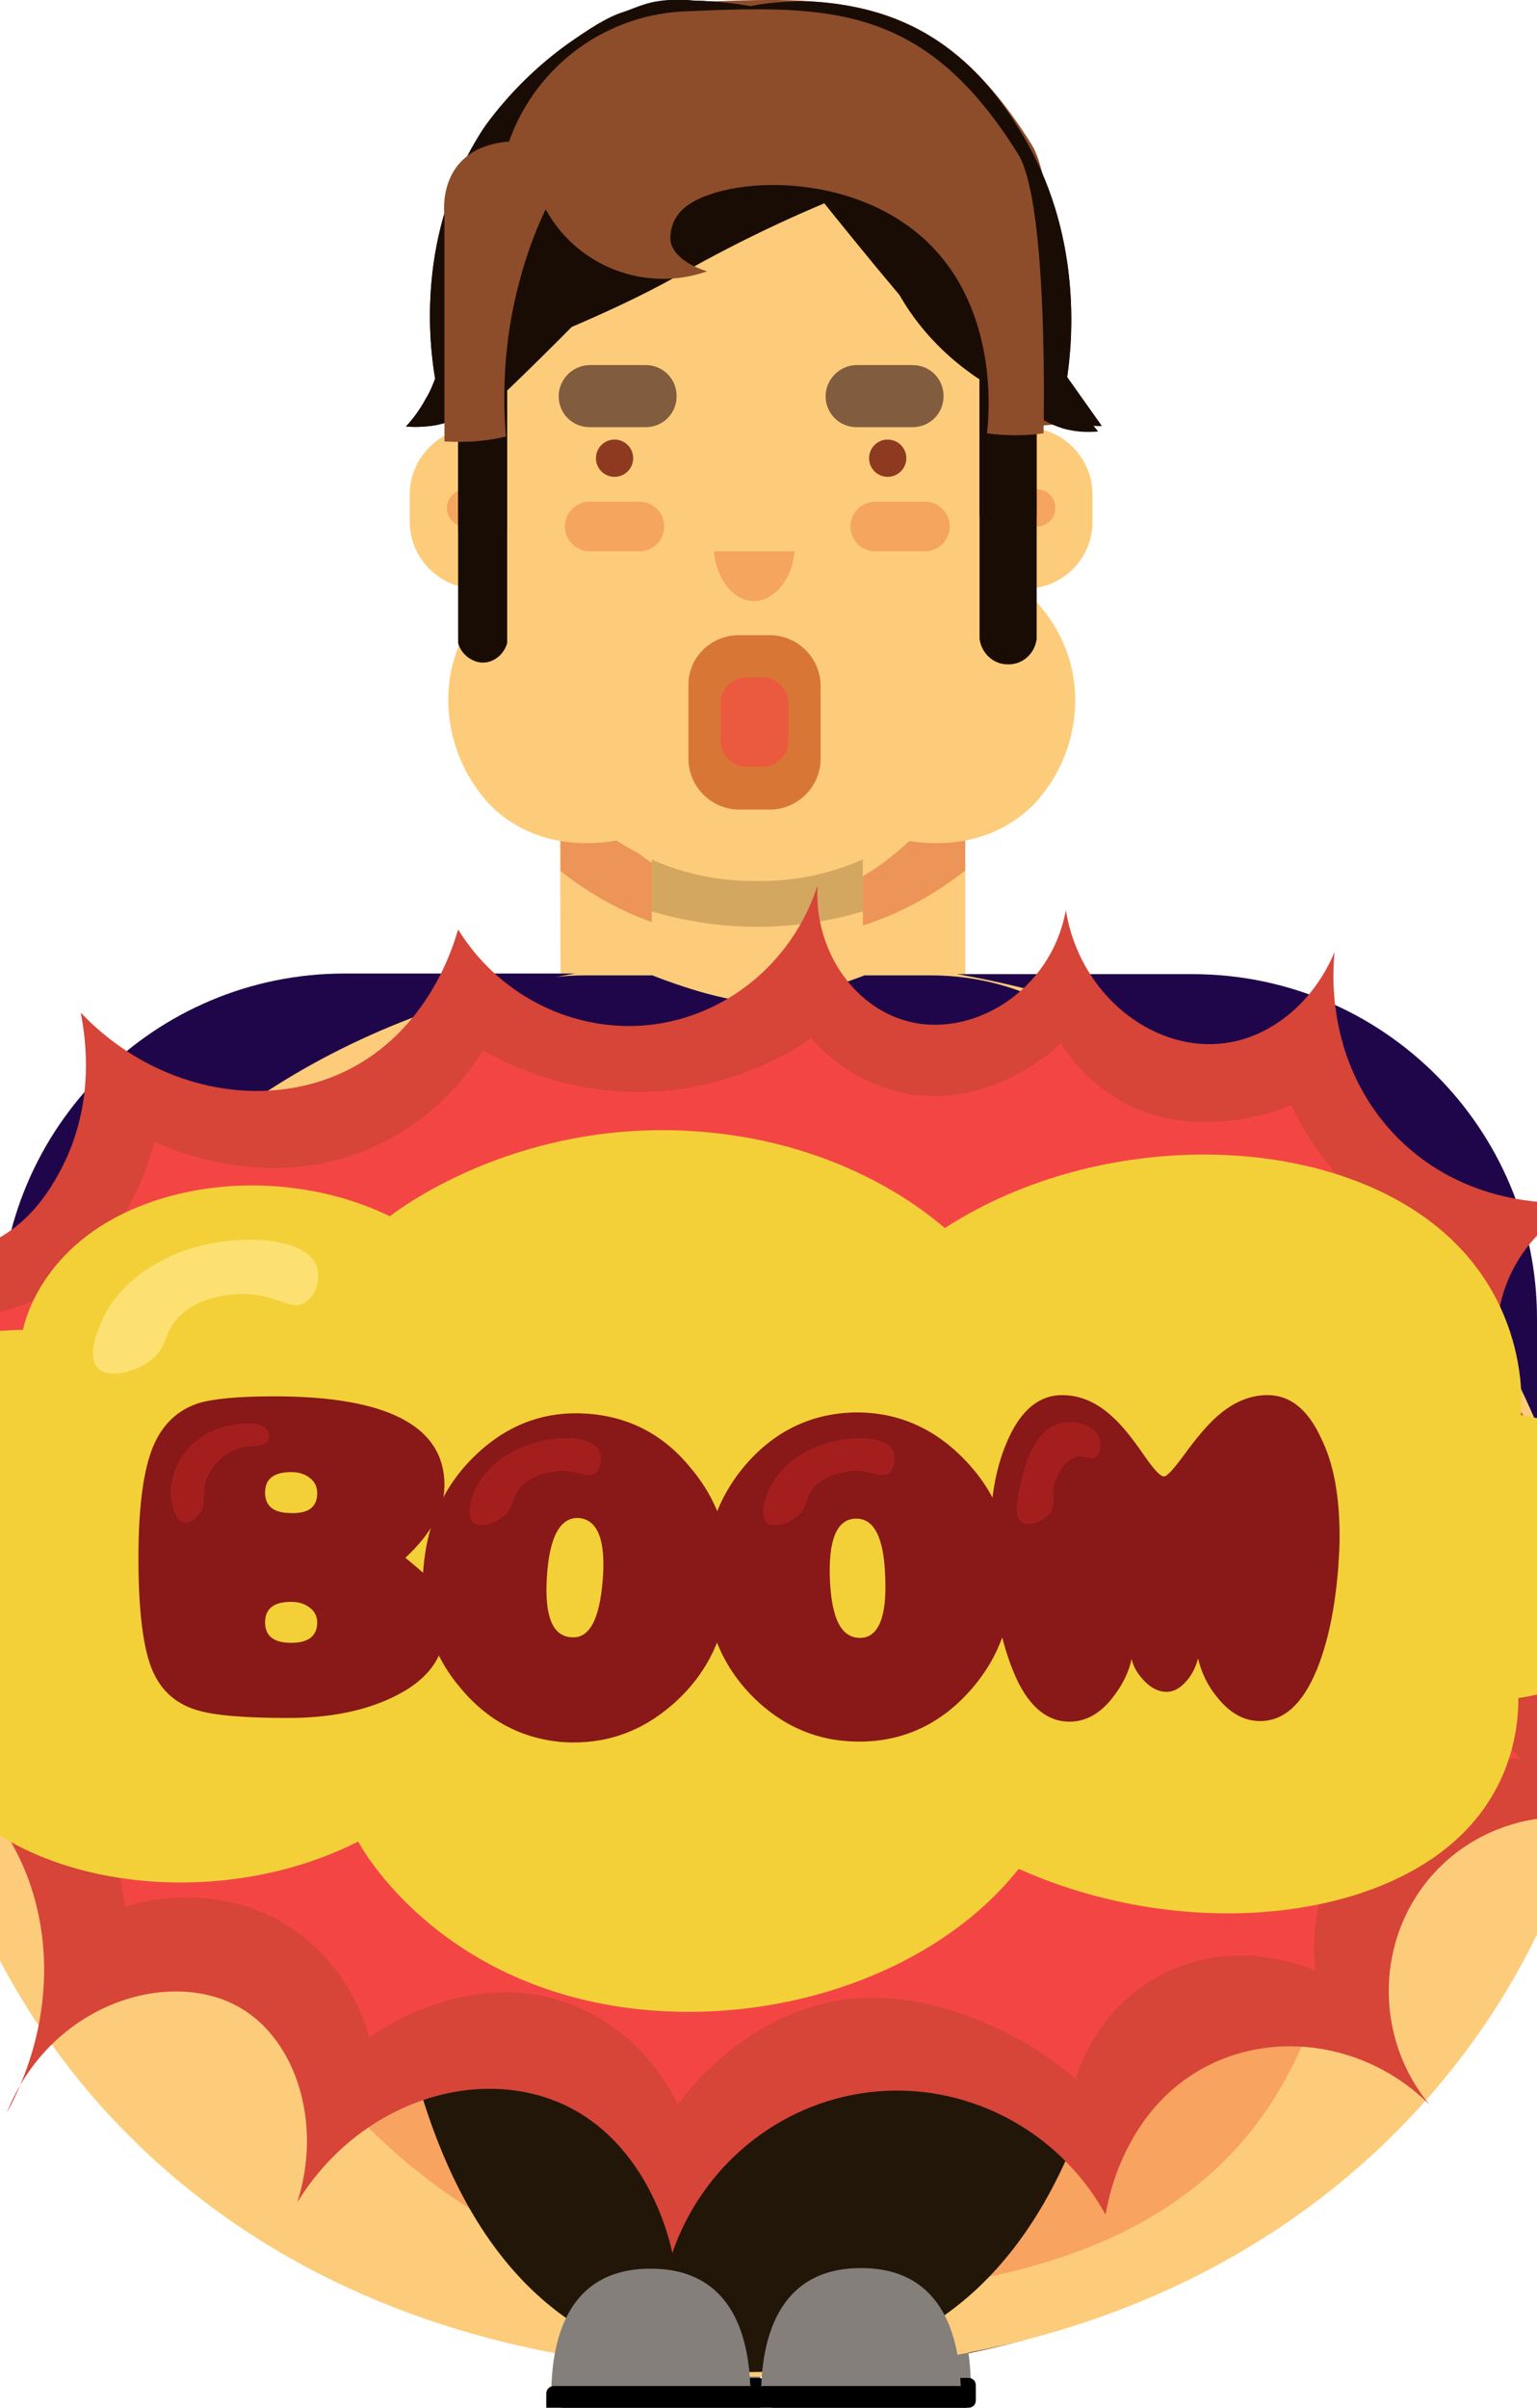 <?xml version="1.0" encoding="utf-8"?>
<!-- Generator: Adobe Illustrator 20.1.0, SVG Export Plug-In . SVG Version: 6.00 Build 0)  -->
<svg version="1.1" id="Calque_1" xmlns="http://www.w3.org/2000/svg" xmlns:xlink="http://www.w3.org/1999/xlink" x="0px" y="0px"
	 viewBox="0 0 247.6 387.8" style="enable-background:new 0 0 247.6 387.8;" xml:space="preserve">
<style type="text/css">
	.st0{fill:#FDCC7A;}
	.st1{fill:#ED9559;}
	.st2{fill:#D87735;}
	.st3{fill:#EB593F;}
	.st4{fill:#E57B3C;}
	.st5{fill:#F9A360;}
	.st6{fill:#815C3E;}
	.st7{fill:#8D3A21;}
	.st8{fill:#8D4D2A;}
	.st9{fill:#211607;}
	.st10{fill:#847F7A;}
	.st11{fill:#1F0549;}
	.st12{opacity:0.21;fill:#3D1900;}
	.st13{opacity:0.24;}
	.st14{fill:#DD2A00;}
	.st15{opacity:0.24;fill:#DD2A00;}
	.st16{fill:#190C05;}
	.st17{opacity:0.2;fill:#DD2A00;}
	.st18{fill:#D74438;}
	.st19{fill:#F44545;}
	.st20{fill:#F4D038;}
	.st21{fill:#891818;}
	.st22{fill:#A51E1E;}
	.st23{fill:#FCE172;}
</style>
<g id="fat">
	<title>fat</title>
	<g id="face_eating">
		<g id="group_neck_fat">
			<path id="neck_fat" class="st0" d="M90.2,124.5l0.1,37h65.2V125c-9.1,6.3-19.6,10.3-30.5,11.8C109.7,138.8,97.4,127.7,90.2,124.5
				z"/>
			<path id="neck_shadow_fat" class="st1" d="M155.5,124.5c0,5.8,0,9.9,0,15.7c-19.1,15.2-46.1,15.3-65.2,0.1c0-4.8,0-11.1,0-15.8
				C111.1,133.2,134.6,133.2,155.5,124.5L155.5,124.5z"/>
		</g>
		<g id="face_fat">
			<path id="cheek_left_eating" class="st0" d="M96.9,135.7c2.1-0.2,4.3-0.6,6.3-1.4V90.2h-9.8c-4.8,0.1-9.4,1.9-13.1,5
				c-3.9,3.3-6.5,7.8-7.6,12.7c-1.6,7.8,0.8,15.9,6.2,21.7C85.7,136.5,94.5,135.9,96.9,135.7z"/>
			<path id="cheek_right_eating" class="st0" d="M148.5,135.7c-2.1-0.2-4.3-0.6-6.3-1.4V90.2h9.8c4.8,0.1,9.4,1.9,13.1,5
				c3.9,3.3,6.5,7.8,7.6,12.7c1.6,7.8-0.7,15.9-6.2,21.7C159.6,136.5,150.9,135.9,148.5,135.7z"/>
			<path class="st0" d="M124,145.6c-15.8,0.1-28.2-14.5-30.2-16.9c-6.8-8.1-10.9-18.1-11.9-28.6V42c0-22.3,18.1-40.4,40.4-40.5h1.1
				c22.4,0,40.5,18.1,40.5,40.5v58.1C159.8,127.1,141.5,145.4,124,145.6z"/>
		</g>
		<g id="Bouche">
			<path id="mouth_eating" class="st2" d="M118.9,111.2h6.9c2.6,0,2.8,2.1,2.8,3.6v0.6c0,1.4-0.9,4.6-4.8,4.6h-2.9
				c-3.8,0-4.8-3.1-4.8-4.6v-0.6C116.1,113.3,116.3,111.2,118.9,111.2z"/>
			<path id="mouth_hole_eating" class="st3" d="M122,115.5h1.2c1.1,0,2,0,2,0l0,0c0,0-0.9,0-2,0H122c-1.1,0.1-2,0.1-2,0.1l0,0
				C120,115.5,120.9,115.5,122,115.5z"/>
		</g>
		<g id="Nez">
			<path class="st4" d="M115.8,87.5h13c-0.4,4.8-3.6,8.3-7,8C118.8,95.2,116.2,91.9,115.8,87.5z"/>
		</g>
		<g id="Joues">
			<path class="st5" d="M95.8,79.5h8c2.2,0,4,1.8,4,4l0,0c0,2.2-1.8,4-4,4h-8c-2.2,0-4-1.8-4-4l0,0C91.8,81.3,93.6,79.5,95.8,79.5z"
				/>
			<path class="st5" d="M141.8,79.5h8c2.2,0,4,1.8,4,4l0,0c0,2.2-1.8,4-4,4h-8c-2.2,0-4-1.8-4-4l0,0
				C137.8,81.3,139.6,79.5,141.8,79.5z"/>
		</g>
		<g id="earsgroup_fat">
			<path id="ear_right_eating" class="st0" d="M161.2,94.2l-3.3-0.6l0,0l4.4-25.6l0,0l3.3,0.6c4.7,0.8,7.8,6.3,6.8,12.2l0,0
				l-0.7,4.2C170.6,90.9,166,95,161.2,94.2z"/>
			<path id="ear_right_hole_eating" class="st3" d="M164.5,84.6l-2.9-0.5l0,0l1-5.9l0,0l2.9,0.5c1.2,0.2,2,1.7,1.7,3.3l0,0
				C166.9,83.7,165.7,84.8,164.5,84.6z"/>
			<path id="ear_left_eating" class="st0" d="M77.9,68.7l4.1-0.3l0,0l2,25.9l0,0l-4.1,0.3c-6,0.5-8.2-4.2-8.7-10.2l-0.3-4.3
				C70.4,74.2,71.9,69.2,77.9,68.7z"/>
			<path id="ear_left_hole_eating" class="st3" d="M77.8,78.8l3-0.2l0,0l0.5,6l0,0l-3,0.2c-1.2,0.1-2.4-1.2-2.5-2.8l0,0
				C75.6,80.3,76.5,78.9,77.8,78.8z"/>
		</g>
		<g id="Yeux">
			<path id="eyebow_right_fat" class="st6" d="M138.8,57.5h9c2.8,0,5,2.2,5,5l0,0c0,2.8-2.2,5-5,5h-9c-2.8,0-5-2.2-5-5l0,0
				C133.8,59.8,136.1,57.5,138.8,57.5z"/>
			<path id="eyebow_left_fat" class="st6" d="M95.8,57.5h9c2.8,0,5,2.2,5,5l0,0c0,2.8-2.2,5-5,5h-9c-2.8,0-5-2.2-5-5l0,0
				C90.8,59.8,93.1,57.5,95.8,57.5z"/>
			<circle class="st7" cx="99.8" cy="72.5" r="3"/>
			<circle class="st7" cx="143.8" cy="72.5" r="3"/>
		</g>
		<g id="Cheveux">
			<path class="st8" d="M73.8,69.5V33.3c0,0-1.6-11,10.4-12c4.4-12.4,15.9-20.7,29-21c23-1,38.1-0.9,53,23c5,8,4.1,45,4.1,45
				c-3,0.4-6.1,0.4-9.1,0c0.3-2.5,2.1-20-10-31.2c-13.3-12.2-35.8-9.9-39.8-4c-0.9,1.2-1.3,2.7-1.2,4.2c0.6,3.3,5.3,4.7,5.9,4.9
				c-9.9,3.5-21-0.8-26-10c-1.7,3.6-3.1,7.4-4.1,11.2c-2.3,8.3-3,16.9-2.3,25.4C80.5,69.6,77.2,69.8,73.8,69.5L73.8,69.5z"/>
		</g>
	</g>
	<g id="body_fat">
		<g id="skin_fat">
			<path id="skin_body_fat" class="st0" d="M234.1,268.1c0-0.2,0-0.4,0-0.7l0,0c-0.2-38.5-10.7-113.2-111.1-113.2S12.2,229,12,267.4
				l0,0c0,0.2,0,0.4,0,0.7s0,0.4,0,0.7l0,0C12.2,307.2,22.6,382,123,382s110.8-74.8,111.1-113.2l0,0
				C234.1,268.5,234.1,268.3,234.1,268.1z"/>
			<path id="navel_fat" class="st5" d="M123.5,263.2c2.1,0,2.9,1.9,2.9,4.3s-1.3,4.3-2.9,4.3s-2.9-1.9-2.9-4.3
				S121.9,263.2,123.5,263.2z"/>
		</g>
		<g id="bottom_fat">
			<path id="jean_fat" class="st9" d="M235.5,267.4c0,38.1-9.6,114.6-111.8,114.6S12,305.5,12,267.4
				C85.4,285.7,235.5,267.4,235.5,267.4z"/>
		</g>
		<g id="shoes_fat">
			<g id="shoe_right_fat">
				<path id="shoe_top_right_fat" class="st10" d="M156.4,384.7c0-8.9-2.5-20.6-16.1-20.6s-16.1,11.8-16.1,20.6H156.4z"/>
				<path id="sole_right_fat" d="M124.6,383H156c0.7,0,1.2,0.5,1.2,1.2v2.4c0,0.7-0.5,1.2-1.2,1.2h-31.4c-0.7,0-1.2-0.5-1.2-1.2
					v-2.4C123.4,383.5,124,383,124.6,383z"/>
			</g>
			<g id="shoe_left_fat">
				<path id="shoe_top_left_fat" class="st10" d="M122.5,384.7c0-8.9-2.5-20.7-16.1-20.7s-16.1,11.8-16.1,20.7H122.5z"/>
				<path id="sole_left_fat" d="M90.7,383h31.5c0.7,0,1.2,0.5,1.2,1.2v2.4c0,0.7-0.5,1.2-1.2,1.2H90.7c-0.7,0-1.2-0.5-1.2-1.2v-2.4
					C89.5,383.5,90,383,90.7,383z"/>
			</g>
		</g>
		<g id="top_fat">
			<path id="shirt_fat" class="st11" d="M235.5,268.8c0-33.8-7.6-98.1-81.2-111.9c0,0-19.5,4.2-30.9,4.2S93,156.8,93,156.8
				c-73.9,13.7-81.1,78.1-81.1,112C84.8,247.2,162.5,247.2,235.5,268.8L235.5,268.8z"/>
			<path id="arm_left_fat" class="st11" d="M55.5,156.8h37.8l0,0v95.9l0,0H15.1c-8.3,0-15.1-6.8-15.1-15.1l0,0v-25.3
				C0,181.6,24.9,156.8,55.5,156.8z"/>
			<path id="arm_right_fat" class="st11" d="M232.5,252.8h-78.2l0,0v-95.9l0,0h37.8c30.7,0,55.5,24.9,55.5,55.5v25.3
				C247.6,246,240.8,252.8,232.5,252.8L232.5,252.8z"/>
		</g>
	</g>
</g>
<g id="exploded">
	<title>fat</title>
	<g id="body_exploded">
		<g id="skin_exploded">
			<path id="skin_body_exploded" class="st0" d="M122.8,154.3C22.4,154.3-10,229.8-11.8,269.6C-13.5,308,22.3,382,122.7,382
				s138.2-76.3,134.6-114.6C253.4,225.9,223.1,154.3,122.8,154.3z"/>
			<path id="navel_exploded" class="st5" d="M124.3,173.5c51.9,0,94,44,94,98.2s-9.1,98.2-94,98.2c-51.9,0-94-44-94-98.2
				S72.4,173.5,124.3,173.5z"/>
		</g>
		<g id="bottom_exploded">
			<path id="jean_exploded" class="st9" d="M236.1,518.8c0,38.1-9.6,114.6-111.8,114.6S12.6,556.9,12.6,518.8
				C127.1,699,236.1,518.8,236.1,518.8z"/>
		</g>
		<g id="shoes_exploded">
			<g id="shoe_right_exploded">
				<path id="shoe_top_right_exploded" class="st10" d="M192.3,549.2c-3.9-8-11.3-17.4-23.5-11.4s-9.2,17.7-5.3,25.6L192.3,549.2z"
					/>
				<path id="sole_right_exploded" d="M163.1,561.6l28.2-13.9c0.6-0.3,1.3,0,1.6,0.5l1.1,2.2c0.3,0.6,0,1.3-0.5,1.6l-28.2,13.9
					c-0.6,0.3-1.3,0-1.6-0.5l-1.1-2.2C162.3,562.6,162.5,561.9,163.1,561.6z"/>
			</g>
			<g id="shoe_left_exploded">
				<path id="shoe_top_left_exploded" class="st10" d="M86.1,563.2c3-8.4,4.6-20.3-8.2-24.9c-12.9-4.6-19.1,5.7-22.1,14.1
					L86.1,563.2z"/>
				<path id="sole_left_exploded" d="M56.8,550.9l29.7,10.6c0.6,0.2,0.9,0.9,0.7,1.5l-0.8,2.3c-0.2,0.6-0.9,0.9-1.5,0.7l-29.7-10.6
					c-0.6-0.2-0.9-0.9-0.7-1.5l0.8-2.3C55.5,551,56.1,550.7,56.8,550.9z"/>
			</g>
		</g>
		<g id="top_exploded">
			<path id="shirt_exploded" class="st11" d="M233.1-109.5c0-33.8-7.6-98.1-81.2-111.9c0,0-19.5,4.2-30.9,4.2s-30.5-4.3-30.5-4.3
				c-73.9,13.7-81.1,78.1-81.1,112C27.2-198.6,168-282.7,233.1-109.5L233.1-109.5z"/>
			<path id="arm_left_exploded" class="st11" d="M-112.5,126.6c7.3,10.4-40.4,95.9-40.4,95.9c-8.3,0-15.1-6.8-15.1-15.1l0,0v-25.3
				C-168,151.5-120.4,115.4-112.5,126.6z"/>
			<path id="arm_right_exploded" class="st11" d="M419.1,231c0,0-46.4-85-40.4-95.9c7.6-13.9,55.5,24.9,55.5,55.5v25.3
				C434.2,224.2,427.5,231,419.1,231L419.1,231z"/>
		</g>
	</g>
</g>
<g id="thin">
	<g id="face_thin">
		<g id="group_neck_thin">
			<path id="neck_thin" class="st0" d="M105,138.3V158h34v-20C128,141.5,116.2,141.6,105,138.3z"/>
			<path id="neck_shadow_thin" class="st12" d="M139,138.3c0,3.1,0,5.4,0,8.5c-11.1,3.3-22.9,3.3-34,0c0-2.6,0-6,0-8.5
				C115.9,143,128.2,143,139,138.3L139,138.3z"/>
		</g>
		<g id="Visage">
			<path id="face" class="st0" d="M121.5,2.8h1.1C144.9,2.8,163,21,163,43.3v58.1c0,22.4-18.1,40.5-40.5,40.5h-1.1
				c-22.4,0-40.5-18.1-40.5-40.5V43.3C81,21,99.2,2.8,121.5,2.8z"/>
			<path id="cheek_left_open" class="st0" d="M115.8,138.6c2.1-0.2,4.3-0.6,6.3-1.4V93.1h-9.8c-4.8,0.1-9.5,1.9-13.1,5
				c-3.9,3.3-6.5,7.8-7.6,12.7c-1.6,7.8,0.7,15.9,6.3,21.7C104.6,139.4,113.4,138.8,115.8,138.6z"/>
			<path id="cheek_right_open" class="st0" d="M127.4,138.6c-2.1-0.2-4.3-0.6-6.3-1.4V93.1h9.8c4.8,0.1,9.4,1.9,13.1,5
				c3.9,3.3,6.5,7.8,7.6,12.7c1.6,7.8-0.7,15.9-6.2,21.7C138.5,139.4,129.8,138.8,127.4,138.6z"/>
		</g>
		<g id="Bouche_1_">
			<path id="mouth_open" class="st2" d="M119.1,102.3h4.9c4.5,0,8.2,3.7,8.2,8.2v11.7c0,4.5-3.7,8.2-8.2,8.2h-4.9
				c-4.5,0-8.2-3.7-8.2-8.2v-11.7C110.8,105.9,114.5,102.3,119.1,102.3z"/>
			<path id="mouth_hole_open" class="st3" d="M120.3,109.1h2.5c2.3,0,4.2,1.9,4.2,4.2v6c0,2.3-1.9,4.2-4.2,4.2h-2.5
				c-2.3,0-4.2-1.9-4.2-4.2v-6C116,111,117.9,109.1,120.3,109.1z"/>
		</g>
		<g id="Nez_1_" class="st13">
			<path class="st14" d="M115,88.8h13c-0.4,4.8-3.6,8.3-7,8C118,96.5,115.4,93.2,115,88.8z"/>
		</g>
		<g id="Joues_1_">
			<path class="st15" d="M95,80.8h8c2.2,0,4,1.8,4,4l0,0c0,2.2-1.8,4-4,4h-8c-2.2,0-4-1.8-4-4l0,0C91,82.6,92.8,80.8,95,80.8z"/>
			<path class="st15" d="M141,80.8h8c2.2,0,4,1.8,4,4l0,0c0,2.2-1.8,4-4,4h-8c-2.2,0-4-1.8-4-4l0,0C137,82.6,138.8,80.8,141,80.8z"
				/>
		</g>
		<g id="earsgroup_thin">
			<path id="ear_right_open" class="st0" d="M165.2,94.8H161l0,0v-26l0,0h4.1c6,0,10.9,4.9,10.9,10.9l0,0V84
				C176,90,171.2,94.8,165.2,94.8z"/>
			<path id="ear_right_hole_open" class="st15" d="M167,84.8h-4l0,0v-6l0,0h4c1.7,0,3,1.3,3,3l0,0C170,83.5,168.7,84.8,167,84.8z"/>
			<path id="ear_left_open" class="st0" d="M76.9,68.8H81l0,0v26l0,0h-4.2C70.9,94.8,66,90,66,84v-4.3C66,73.7,70.9,68.8,76.9,68.8z
				"/>
			<path id="ear_left_hole_open" class="st15" d="M75,78.8h4l0,0v6l0,0h-4c-1.7,0-3-1.3-3-3l0,0C72,80.2,73.4,78.8,75,78.8z"/>
		</g>
		<g id="Yeux_1_">
			<path id="eyebow_right_thin" class="st6" d="M138,58.8h9c2.8,0,5,2.2,5,5l0,0c0,2.8-2.2,5-5,5h-9c-2.8,0-5-2.2-5-5l0,0
				C133,61.1,135.3,58.8,138,58.8z"/>
			<path id="eyebow_left_thin" class="st6" d="M95,58.8h9c2.8,0,5,2.2,5,5l0,0c0,2.8-2.2,5-5,5h-9c-2.8,0-5-2.2-5-5l0,0
				C90,61.1,92.3,58.8,95,58.8z"/>
			<circle class="st7" cx="99" cy="73.8" r="3"/>
			<circle class="st7" cx="143" cy="73.8" r="3"/>
		</g>
		<g id="hair">
			<path id="hair3" class="st16" d="M120.9,1c-2.2-0.4-5.3-0.8-9-0.9c0,0-4.4-0.6-8.1,0.6c-16.4,5.4-26,20.1-26,20.1
				C66.9,37.6,69.2,55.7,70.1,61c-0.4,1-0.8,2.1-1.5,3.2c-1,1.9-2.2,3.4-3.2,4.5c1.2,0.1,2.8,0.1,4.7-0.2c1.5-0.3,2.7-0.7,3.7-1
				c0,12,0,24.1,0,36.1c0.5,1.7,2,2.9,3.6,3.1c1.9,0.2,3.7-1.1,4.3-3.1c0-13.6,0-27.1,0-40.7c0,0,35.4-33.6,39.1-45.3
				c0,0,32.8,42.2,37,43.4v41.9c0.3,2.3,2.2,4.1,4.5,4.1c2.4,0.1,4.4-1.7,4.7-4.1c0-12,0-24.1,0-36.1c0,0,8.3,2.1,10.5,1.8l-5.6-7.9
				c0.9-6.5,2.4-23.2-7.3-39.2c-2.5-4.1-8.2-13.3-19.3-18c-7.8-3.4-15.7-3.3-17-3.3C125.3,0.3,122.8,0.6,120.9,1z"/>
			<path id="hair2" class="st16" d="M120.9,1c-2.2-0.4-5.3-0.8-9-0.9h0c-5.2,0-10.6,1.5-11.7,1.9c-4.3,1.4-13.5,7.6-22.4,18.9
				C66.9,37.6,69.2,55.7,70.1,61c-0.4,1-0.8,2.1-1.5,3.2c-1,1.9-2.2,3.4-3.2,4.5c1.2,0.1,2.8,0.1,4.7-0.2c1.5-0.3,2.7-0.7,3.7-1
				c0,12,0,6.1,0,18.1c0.5,1.7,2,2.9,3.6,3.1c1.9,0.2,3.7-1.1,4.3-3.1c0-13.6,0-28.7,0-28.7s16.6-6.3,27.3-12.4
				c11.2-6.4,21.7-11.1,30.9-14.6c0.1,3.5,0.8,8.8,3.5,14.7c4.3,9.3,11.2,14.4,14.4,16.5v21.9c0.3,2.3,2.2,4.1,4.5,4.1
				c2.4,0.1,4.4-1.7,4.7-4.1c0-12,0-4.1,0-16.1c0.9,0.7,2.3,1.5,4.2,2.1c2.4,0.7,4.5,0.6,5.7,0.5c-1-1.2-2.1-2.7-3.2-4.6
				c-0.8-1.5-1.4-2.8-1.8-4c0.9-6,2.5-22.9-7.3-39.2c-2.5-4.1-8.2-13.3-19.3-18c-7.8-3.4-15.7-3.3-17-3.3
				C125.3,0.3,122.8,0.6,120.9,1z"/>
			<path id="hair1" class="st8" d="M71.6,71.1V34.8c0,0-1.6-11,10.4-12c4.4-12.4,15.9-20.7,29-21c23-1,38.1-0.9,53,23
				c5,8,4.1,45,4.1,45c-3,0.4-6.1,0.4-9.1,0c0.3-2.5,2.1-20-10-31.2c-13.3-12.2-35.7-9.9-39.8-4c-0.9,1.2-1.3,2.7-1.2,4.2
				c0.6,3.3,5.3,4.7,5.9,4.9c-9.9,3.5-21-0.8-26-10c-1.7,3.6-3.1,7.4-4.1,11.2c-2.3,8.3-3,16.9-2.3,25.4
				C78.3,71.1,74.9,71.3,71.6,71.1L71.6,71.1z"/>
		</g>
	</g>
	<g id="body_thin">
		<g id="skin_thin">
			<path id="skin_body_thin" class="st0" d="M183.8,268.6c0-0.2,0-0.3,0-0.5l0,0c-0.1-38.3-5.8-113.7-61.8-113.7
				s-61.7,75.3-61.8,113.7l0,0c0,0.2,0,0.3,0,0.5s0,0.3,0,0.5l0,0c0.1,38.4,5.8,113.7,61.8,113.7s61.7-75.3,61.8-113.7l0,0
				C183.8,268.9,183.8,268.8,183.8,268.6z"/>
			<path id="navel_thin" class="st17" d="M121.8,264.1c2,0,2.9,1.9,2.9,4.3s-1.3,4.3-2.9,4.3s-2.9-1.9-2.9-4.3
				S120.2,264.1,121.8,264.1z"/>
		</g>
		<g id="bottom_thin">
			<path id="jean_thin" class="st9" d="M183.8,267.4c0,38.1-2.1,112.3-60.1,114.6c-59.4,2.3-63.5-69-63.5-114.6
				C101.9,285.7,183.8,267.4,183.8,267.4z"/>
		</g>
		<g id="shoes_thin">
			<g id="shoe_right_thin">
				<path id="shoe_top_right_thin" class="st10" d="M154.8,386c0-8.9-2.5-20.7-16.1-20.7s-16.1,11.8-16.1,20.7H154.8z"/>
				<path id="sole_right_thin" d="M123,384.3h31.5c0.7,0,1.2,0.5,1.2,1.2v2.4c0,0.7-0.5,1.2-1.2,1.2H123c-0.7,0-1.2-0.5-1.2-1.2
					v-2.4C121.8,384.8,122.4,384.3,123,384.3z"/>
			</g>
			<g id="shoe_left_thin">
				<path id="shoe_top_left_thin" class="st10" d="M120.9,386c0-8.9-2.5-20.6-16.1-20.6s-16,11.7-16,20.6H120.9z"/>
				<path id="sole_left_thin" d="M89.2,384.3h31.4c0.7,0,1.2,0.5,1.2,1.2v2.4c0,0.7-0.5,1.2-1.2,1.2H89.2c-0.7,0-1.2-0.5-1.2-1.2
					v-2.4C88,384.9,88.5,384.3,89.2,384.3z"/>
			</g>
		</g>
		<g id="top_thin">
			<path id="shirt_thin" class="st11" d="M183.8,269.1c0-33.9-4.2-98.1-44.8-111.9c0,0-10.8,4.2-17,4.2c-6.3,0-16.9-4.3-16.9-4.3
				c-40.8,13.7-44.8,78.1-44.8,112C100.8,279.3,143.2,279.3,183.8,269.1L183.8,269.1z"/>
			<path id="arm_left_thin" class="st11" d="M94.2,157.1h10.9l0,0V253l0,0H63.8c-6.3,0-11.4-5.1-11.4-11.3l0,0v-42.8
				C52.5,175.7,71.1,157.1,94.2,157.1L94.2,157.1z"/>
			<path id="arm_right_thin" class="st11" d="M180.4,253h-41.3l0,0v-95.9l0,0H150c23,0,41.7,18.7,41.7,41.7v42.8
				C191.7,247.9,186.7,253,180.4,253L180.4,253L180.4,253z"/>
		</g>
	</g>
</g>
<g id="boom">
	<path class="st18" d="M-16,242.8c0.1-1.2,0.5-7.3-1.2-15.2c-3.2-14.7-11-24.6-15.6-29.6c1.2,0.5,22.1,10,35.3-0.4
		c4.1-3.2,6.4-7.5,7.4-9.4c5.5-10.6,3.9-21,3.1-25.1c11.7,12.3,29,15.9,42.5,9.5c13.6-6.5,17.6-20.5,18.3-22.9
		c6.3,10.2,17.6,16.2,29.4,15.5c13-0.8,24.4-9.8,28.5-22.6c-0.6,10.3,5.7,19.4,14.2,21.8c10.5,3,23.4-4.6,25.8-17.8
		c2.2,13.5,13.7,22.5,24.8,21.5c8-0.7,15.1-6.6,18.5-14.8c-0.2,2-1.9,17.4,9.8,29.6c12.5,12.9,29.3,10.8,31,10.6
		c-12.1,4.8-17.8,18.7-12.9,30.1c4.6,10.7,17.2,16.4,28.8,12.3c-11.6,5.5-19.3,16.9-20.1,29.6c-1.3,19.9,14.9,31.2,15.6,31.6
		c-11.6-7.4-27-5.4-36.1,4.5c-9.5,10.3-9.9,26.4-0.8,37.4c-9.3-9.3-23.3-12-34.7-6.8c-15,6.9-17.3,23.5-17.5,24.5
		c-7.6-13.8-22.8-21.6-38.2-19.7c-14.5,1.8-26.8,11.9-31.6,25.9c-0.3-1.6-3.8-18-18.1-24.2c-14-6-32.5,0.1-42.3,16
		c4.1-12.9-0.3-26-9-31.2c-11.3-6.8-30.8-0.9-37.8,16.8c9.6-17.6,7.4-38.1-4.5-50.5c-11.2-11.6-26.8-11.6-30-11.5
		C-28.7,273.4-17.3,260.9-16,242.8z"/>
	<path class="st19" d="M-1.6,244.6c0.2-5.7-0.7-10.2-1.1-12.5c-1.7-8.8-5-15.6-7.5-19.9c3.6,0.2,12.9,0.2,21.1-6
		c3.3-2.5,5.5-5.4,6.8-7.2c4.3-5.8,6.2-11.4,7.2-15.1c2.5,1.2,19.2,8.6,36.2,0.4c9.3-4.5,14.5-11.5,16.7-15.1
		c4.1,2.3,15.3,8,30.2,6.4c10.9-1.2,18.8-5.7,22.7-8.4c1.8,2.1,6.8,7.1,14.7,8.8c13.9,2.9,24.5-7,25.5-8c1.6,2.6,4.4,6.1,8.8,8.8
		c12.3,7.6,26.4,2,28.3,1.2c1.6,3.4,4.4,8.3,9.2,13.1c6.4,6.4,13.2,9.4,17.1,10.7c-0.6,1-8.1,12.9-2.4,26.3
		c5.1,12,16.8,15.5,18.3,15.9c-0.9,0.5-11.6,6.6-12.8,19.2c-1.1,11.6,6.7,19.2,7.6,20.1c-1.9-0.1-17-0.9-26,9.6
		c-4.5,5.3-6.1,11.8-6.5,13.5c-1,4.5-0.9,8.4-0.6,11c-1.4-0.6-12.9-5.5-24.7,0.6c-10.2,5.3-13.4,15-13.9,16.9
		c-3.2-2.8-8.6-6.8-16.1-9.7c-3.4-1.3-10.9-4.1-19.7-3.3c-16,1.5-26,13.9-28.3,17c-1.4-2.8-6-11.3-16.1-15.6
		c-16.9-7.3-32.9,4.3-33.6,4.9c-0.7-2.6-3.5-11.4-12.2-17.4c-12.1-8.3-25.5-4.3-27.2-3.7c-0.4-3.7-1.9-14.5-10.6-24
		C2.1,275-6.5,272.1-10.2,271C-6.5,265.3-2,256.1-1.6,244.6z"/>
	<path class="st20" d="M-28.3,233.5c2.5-10.9,16-19.2,32-19.3c0.3-1.5,3.2-13.7,18.8-19.9c12.4-5,28-4.4,40.3,1.6
		c2.2-1.7,21.6-16,50.4-13.6c22.8,1.9,36.1,13,39,15.5c22.1-14.3,53.3-15.5,73.1-4.4c21.4,12,19.9,32.7,19.7,34.5
		c15.6,2.6,26.2,12.9,25.4,24.1c-0.8,10.3-11.4,19.3-25.8,21.5c0,3.5-0.4,16.2-13.1,25.3c-15.7,11.3-43.7,12.8-67.4,2.2
		c-13.5,17.1-39.9,25.9-64.4,22.2c-29.4-4.5-41.1-24.9-42-26.6c-20.3,10.3-46.9,8.1-61.3-3.5c-11.2-9-13.7-22.7-6.6-34.8
		C-23.4,253.5-30.6,243.4-28.3,233.5z"/>
	<g id="boom_x5F_letters">
		<path class="st21" d="M71.7,261.9c0,5-2.8,8.8-8.5,11.5c-4.6,2.2-10.2,3.3-16.7,3.3c-7.1,0-12.1-0.4-14.9-1.3
			c-3.6-1.1-6-3.5-7.3-7c-1.3-3.5-2-9.3-2-17.4c0-8.3,0.8-14.3,2.4-18.1c1.5-3.5,3.9-5.8,7.3-6.9c2.3-0.7,6.3-1.1,12.2-1.1
			c18.2,0,27.4,4.8,27.4,14.3c0,3.9-2.1,7.8-6.3,11.7c2.7,2.2,4.2,3.6,4.6,4.1C71.1,256.6,71.7,258.9,71.7,261.9z M51.1,240.5
			c0-0.9-0.3-1.7-1-2.3c-0.8-0.7-1.8-1.1-3.2-1.1c-2.8,0-4.2,1.1-4.2,3.3c0,2.2,1.4,3.3,4.2,3.3C49.7,243.8,51.1,242.7,51.1,240.5z
			 M51.1,261.3c0-0.8-0.3-1.6-1-2.2c-0.8-0.7-1.8-1.1-3.2-1.1c-2.8,0-4.2,1.1-4.2,3.3c0,2.2,1.4,3.3,4.2,3.3
			C49.7,264.6,51.1,263.5,51.1,261.3z"/>
		<path class="st21" d="M117.4,256.2c-0.6,7.4-3.5,13.4-8.9,18.2c-5.2,4.6-11.1,6.6-17.7,6.2c-6.6-0.5-12.2-3.4-16.6-8.7
			c-4.6-5.4-6.6-11.8-6-19.2c0.6-7.6,3.5-13.8,8.8-18.7c5.1-4.7,11-6.8,17.7-6.3c6.7,0.5,12.3,3.4,16.7,8.9
			C116,242.1,118,248.7,117.4,256.2z M97.1,254.4c0.5-6.3-0.8-9.6-3.8-9.9c-3-0.2-4.8,2.9-5.2,9.5c-0.4,6.3,0.9,9.5,3.9,9.7
			C94.9,264,96.6,260.9,97.1,254.4z"/>
		<path class="st21" d="M163,253.5c0.2,7.4-2.1,13.7-6.9,19c-4.6,5.1-10.3,7.8-16.9,8c-6.6,0.2-12.5-2-17.5-6.8
			c-5.1-4.9-7.8-11.1-8.1-18.5c-0.3-7.6,2-14.1,6.7-19.5c4.6-5.2,10.2-7.9,16.9-8.2c6.7-0.2,12.6,2.1,17.6,7
			C160.1,239.7,162.8,246,163,253.5z M142.6,254c-0.2-6.4-1.8-9.5-4.8-9.4c-3,0.1-4.4,3.4-4.1,10c0.3,6.3,1.9,9.3,5,9.2
			C141.5,263.7,142.9,260.4,142.6,254z"/>
		<path class="st21" d="M215.8,247.6c0,1.5-0.1,3-0.2,4.6c-0.5,6.8-1.7,12.4-3.5,16.8c-2.3,5.5-5.3,8.2-9.1,8.2
			c-2.5,0-4.8-1.2-6.8-3.7c-1.7-2-2.7-4.2-3.2-6.4c-0.4,1.5-1,2.7-2,3.8c-1,1.1-2,1.6-3.1,1.6c-1.1,0-2.3-0.5-3.4-1.6
			c-1.1-1.1-1.9-2.3-2.2-3.7c-0.5,2.3-1.6,4.4-3.2,6.4c-2,2.5-4.3,3.7-6.8,3.7c-3.8,0-6.9-2.7-9.1-8.2c-1.8-4.4-3-10-3.5-16.8
			c-0.1-1.7-0.2-3.3-0.2-4.6c0-6.5,1-11.8,3-16.1c2.1-4.6,5-6.9,8.6-6.9c2.8,0,5.5,1.1,8,3.4c1.5,1.3,3.2,3.4,5.2,6.3
			c1.6,2.3,2.6,3.4,3.2,3.4c0.5,0,1.5-1.1,3.2-3.4c2.1-2.9,3.9-5,5.4-6.3c2.6-2.3,5.3-3.4,8.1-3.4c3.6,0,6.5,2.3,8.6,6.9
			C214.9,235.8,215.8,241.1,215.8,247.6z"/>
		<path class="st22" d="M176.9,231.2c-0.9-1.8-3.8-2.5-6-2c-5,1.2-6.3,8.8-6.8,11.1c-0.3,1.9-0.7,4,0.4,4.8c1.2,0.9,3.7,0,4.8-1.6
			c1-1.6-0.2-2.7,0.8-5.2c0.2-0.5,1.2-3,3.2-3.6c1.5-0.4,2.3,0.6,3.2,0C177.3,234.2,177.5,232.4,176.9,231.2z"/>
		<path class="st22" d="M43.1,230.4c-1.1-1.9-7.8-1.6-11.9,2c-2.6,2.3-4.1,6-3.6,9.2c0.1,0.4,0.5,3.3,2,3.6c1.1,0.3,2.3-1.1,2.4-1.2
			c1.4-1.6,0.4-3.1,1.2-5.6c0.7-2,2.4-3.9,4.4-4.8c2.6-1.2,4.9-0.2,5.6-1.6C43.4,231.5,43.4,230.9,43.1,230.4z"/>
		<path class="st22" d="M96.5,233.6c-1.4-2.7-8.1-2.4-12.7-0.4c-1,0.4-5.9,2.7-7.6,7.6c-0.3,0.7-1.1,3.4,0,4.4
			c1.1,1,3.7,0.2,5.2-1.2c1.6-1.5,0.9-2.7,2.4-4.4c2.1-2.4,5.6-2.6,6.3-2.7c3.1-0.1,4.5,1.3,5.8,0.4
			C96.7,236.5,97.1,234.8,96.5,233.6z"/>
		<path class="st23" d="M50.9,203.7c-2-4.6-13.1-5.1-21.1-2.3c-1.7,0.6-10.2,3.7-13.5,11.6c-0.5,1.2-2.3,5.4-0.6,7.3
			c1.7,1.8,6,0.8,8.7-1.3c2.8-2.3,1.8-4.3,4.5-7c3.8-3.7,9.6-3.6,10.7-3.6c5.2,0.2,7.3,2.8,9.5,1.4C51,208.7,51.8,205.7,50.9,203.7z
			"/>
		<path class="st22" d="M143.8,233.6c-1.4-2.7-8.1-2.4-12.7-0.4c-1,0.4-5.9,2.7-7.6,7.6c-0.3,0.7-1.1,3.4,0,4.4
			c1.1,1,3.7,0.2,5.2-1.2c1.6-1.5,0.9-2.7,2.4-4.4c2.1-2.4,5.6-2.6,6.3-2.7c3.1-0.1,4.5,1.3,5.8,0.4
			C144.1,236.5,144.4,234.8,143.8,233.6z"/>
	</g>
</g>
</svg>
